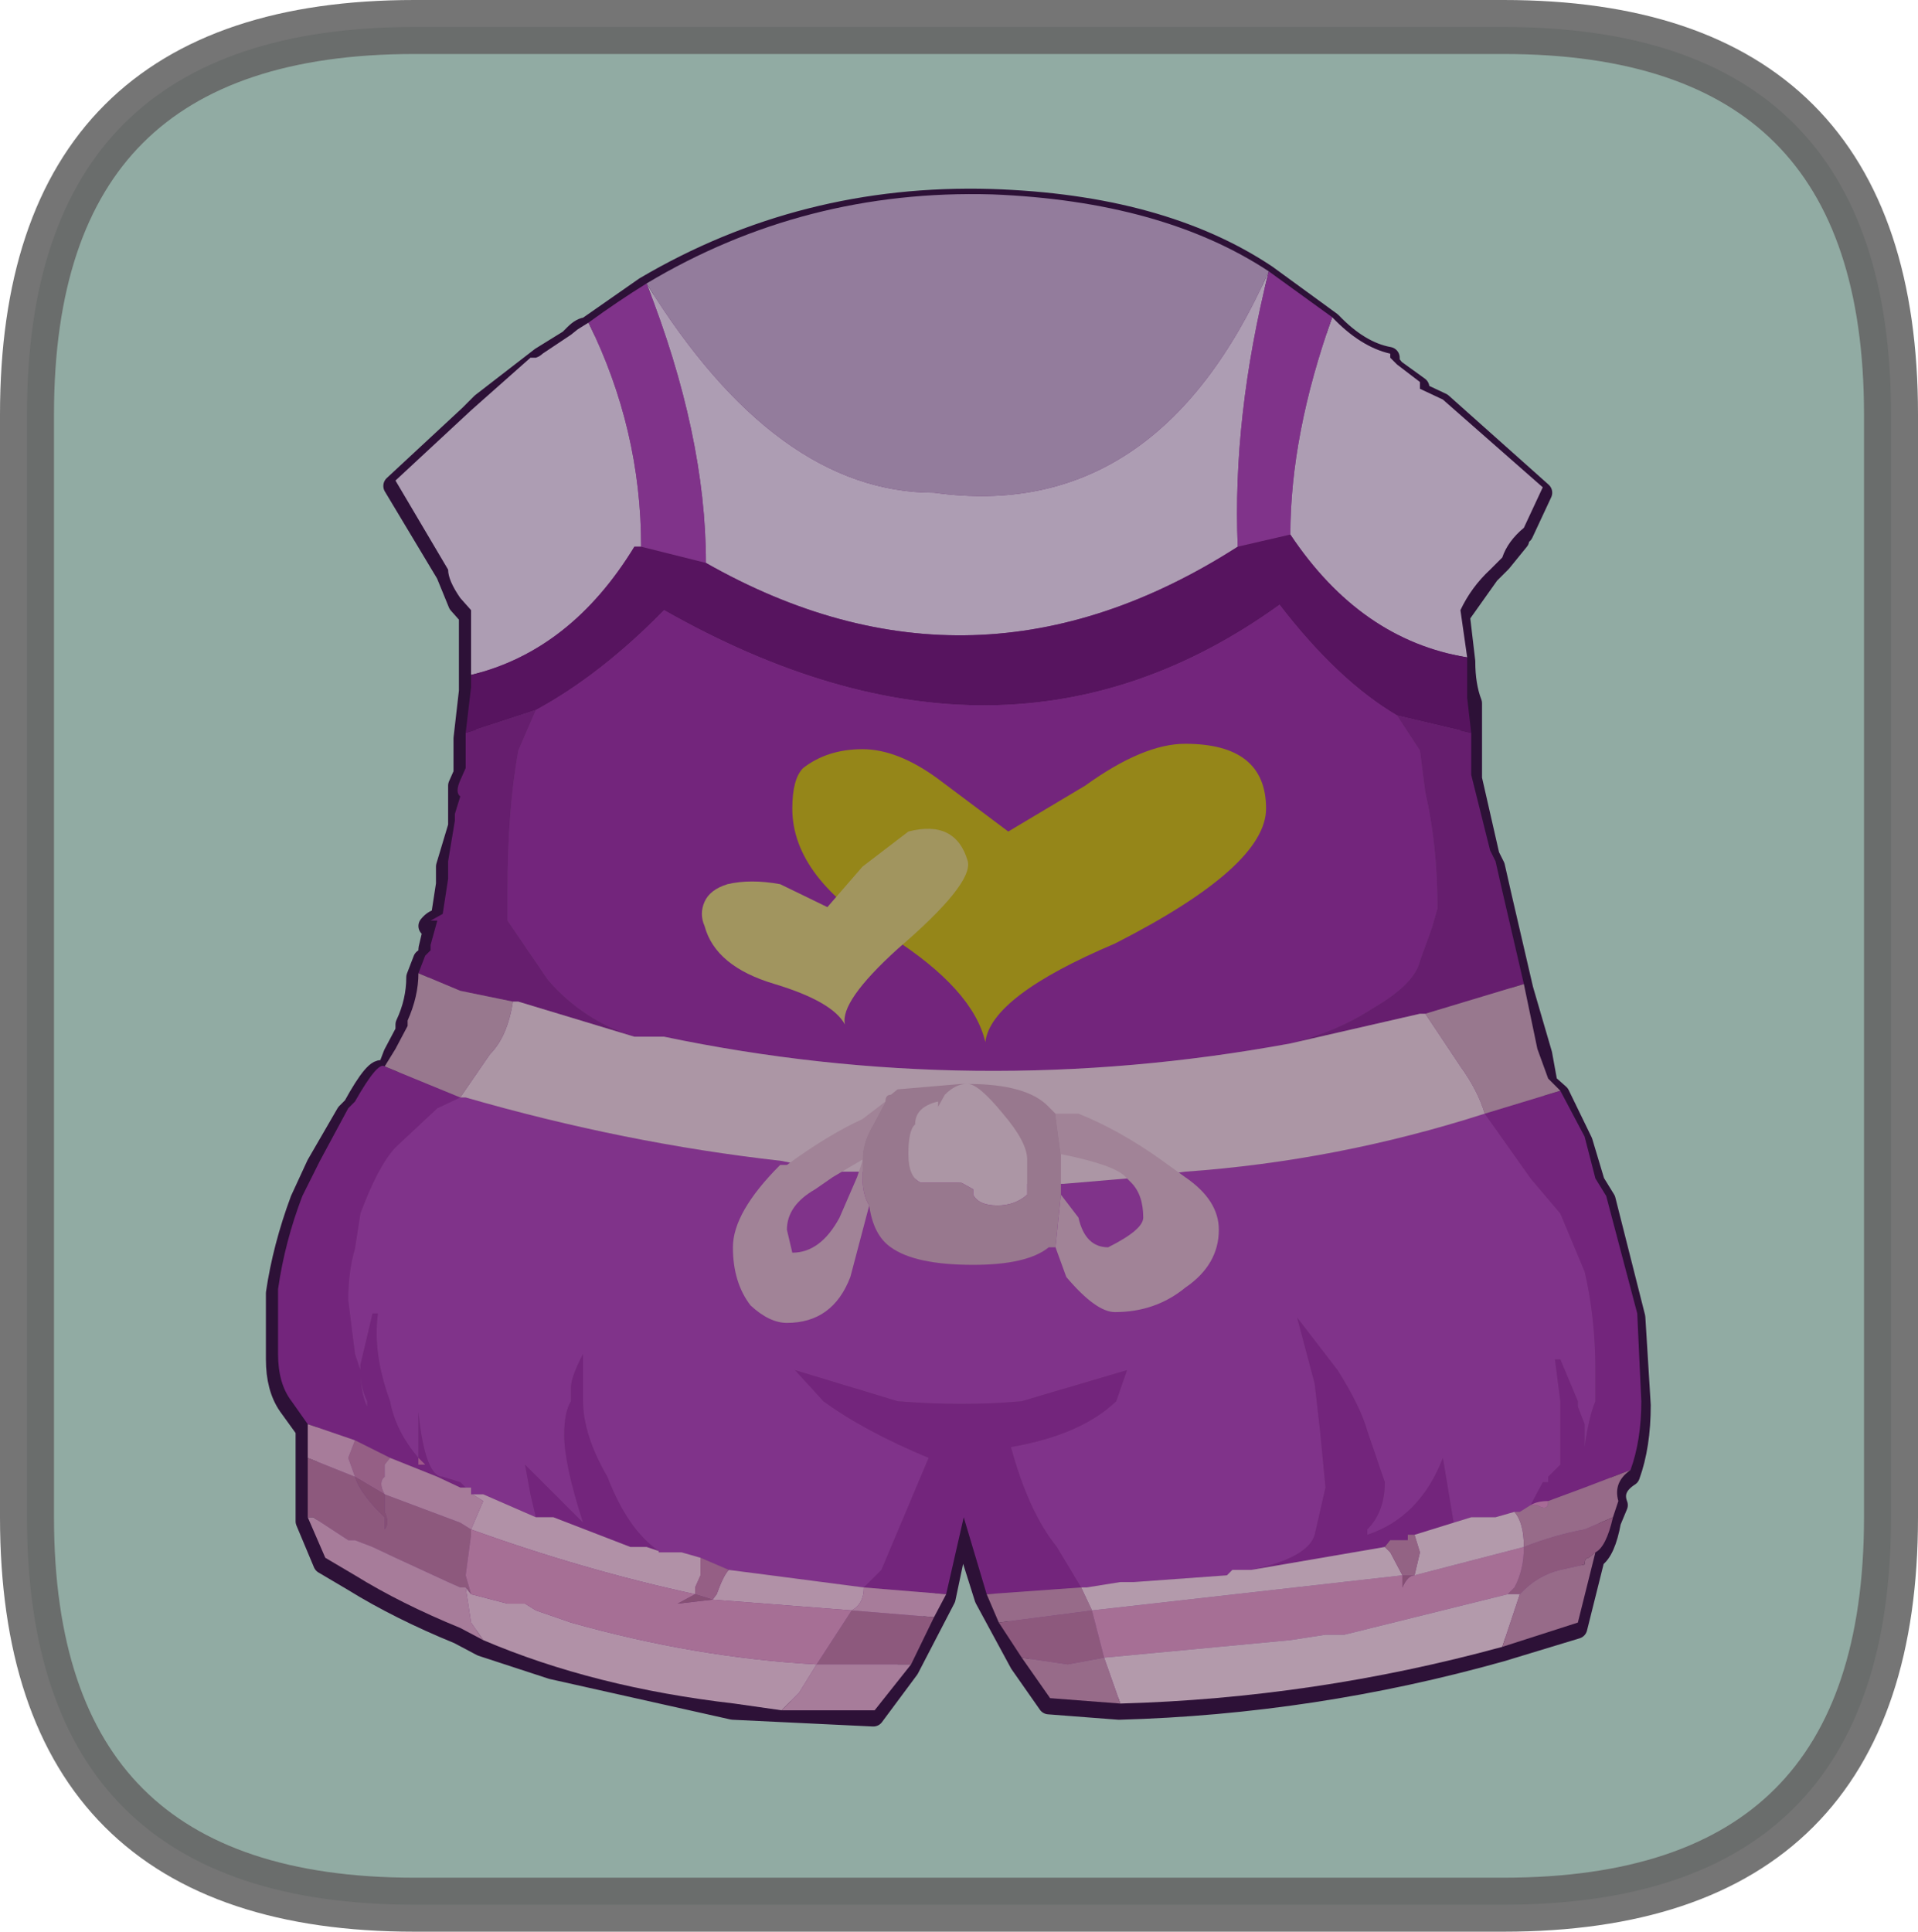 <?xml version="1.0" encoding="UTF-8" standalone="no"?>
<svg xmlns:xlink="http://www.w3.org/1999/xlink" height="71.55px" width="71.05px" xmlns="http://www.w3.org/2000/svg">
  <g transform="matrix(1.0, 0.0, 0.0, 1.0, 1.05, -3.1)">
    <path d="M54.65 4.1 Q69.0 4.1 69.0 18.45 L69.0 59.3 Q69.0 73.65 54.65 73.65 L14.3 73.65 Q-0.05 73.65 -0.05 59.3 L-0.05 18.45 Q-0.05 4.1 14.3 4.1 L54.65 4.1" fill="#cff3e8" fill-rule="evenodd" stroke="none"/>
    <path d="M50.4 16.35 L50.4 16.55 50.6 16.8 51.5 17.45 51.5 17.65 52.35 18.05 56.05 21.35 55.35 22.85 Q55.2 22.85 55.2 23.1 L54.55 23.9 54.1 24.35 53.0 25.9 53.2 27.6 Q53.2 28.5 53.45 29.15 L53.45 30.45 53.45 31.1 53.45 31.95 54.1 34.8 54.3 35.2 54.55 36.3 55.35 39.75 56.05 42.15 56.25 43.25 56.7 43.65 57.55 45.4 58.0 46.9 58.4 47.55 59.5 51.9 59.7 55.15 Q59.7 56.65 59.3 57.75 58.6 58.2 58.85 58.85 L58.6 59.45 Q58.4 60.55 58.0 60.8 L57.35 63.4 54.55 64.25 Q47.6 66.2 40.4 66.4 L37.8 66.2 36.75 64.7 35.45 62.3 34.55 59.45 33.95 62.3 32.6 64.9 31.3 66.65 26.1 66.4 19.4 64.9 16.8 64.05 15.95 63.6 Q13.75 62.7 12.05 61.65 L10.95 61.0 10.3 59.45 10.3 57.75 10.3 57.3 10.3 56.05 9.65 55.15 Q9.2 54.5 9.2 53.45 L9.2 51.0 Q9.45 49.3 10.1 47.55 L10.7 46.25 11.8 44.35 12.05 44.1 Q12.9 42.55 13.15 42.8 L13.3 42.8 13.55 42.15 14.0 41.3 14.0 41.05 Q14.4 40.2 14.4 39.3 L14.65 38.65 14.85 38.5 14.85 38.25 15.05 37.4 14.85 37.4 Q15.05 37.15 15.3 37.15 L15.5 35.85 15.5 35.45 15.5 35.2 15.95 33.7 15.95 33.45 15.95 32.8 15.95 32.2 16.15 31.75 16.15 31.1 16.15 30.45 16.35 28.7 16.35 28.3 16.35 25.9 15.95 25.45 15.5 24.35 13.55 21.1 16.35 18.5 16.8 18.05 19.0 16.35 20.05 15.7 20.25 15.5 Q20.5 15.25 20.7 15.25 L22.85 13.75 Q28.7 10.3 35.65 10.5 41.95 10.7 45.85 13.3 L48.25 15.05 Q49.3 16.15 50.4 16.35" fill="#a553af" fill-rule="evenodd" stroke="none"/>
    <path d="M50.4 16.35 L50.4 16.55 50.6 16.8 51.5 17.45 51.5 17.65 52.35 18.05 56.05 21.35 55.35 22.85 Q55.2 22.85 55.2 23.1 L54.55 23.9 54.1 24.35 53.0 25.9 53.2 27.6 Q53.2 28.5 53.45 29.15 L53.45 30.45 53.45 31.1 53.45 31.95 54.1 34.8 54.3 35.2 54.55 36.3 55.35 39.75 56.05 42.15 56.25 43.25 56.7 43.65 57.55 45.4 58.0 46.9 58.4 47.55 59.5 51.9 59.7 55.15 Q59.7 56.65 59.3 57.75 58.6 58.2 58.85 58.85 L58.6 59.45 Q58.4 60.55 58.0 60.8 L57.35 63.4 54.55 64.25 Q47.6 66.2 40.4 66.4 L37.8 66.2 36.75 64.7 35.45 62.3 34.55 59.45 33.95 62.3 32.6 64.9 31.3 66.65 26.1 66.4 19.4 64.9 16.8 64.05 15.95 63.6 Q13.75 62.7 12.05 61.65 L10.95 61.0 10.3 59.45 10.3 57.75 10.3 57.3 10.3 56.05 9.65 55.15 Q9.2 54.5 9.2 53.45 L9.2 51.0 Q9.45 49.3 10.1 47.55 L10.7 46.25 11.8 44.35 12.05 44.1 Q12.9 42.55 13.15 42.8 L13.3 42.8 13.55 42.15 14.0 41.3 14.0 41.05 Q14.4 40.2 14.4 39.3 L14.65 38.65 14.85 38.5 14.85 38.25 15.05 37.4 14.85 37.4 Q15.05 37.15 15.3 37.15 L15.5 35.85 15.5 35.45 15.5 35.2 15.95 33.7 15.95 33.45 15.95 32.8 15.95 32.2 16.15 31.75 16.15 31.1 16.15 30.45 16.35 28.7 16.35 28.3 16.35 25.9 15.95 25.45 15.5 24.35 13.55 21.1 16.35 18.5 16.8 18.05 19.0 16.35 20.05 15.7 20.25 15.5 Q20.5 15.25 20.7 15.25 L22.85 13.75 Q28.7 10.3 35.65 10.5 41.95 10.7 45.85 13.3 L48.25 15.05 Q49.3 16.15 50.4 16.35 Z" fill="none" stroke="#40184f" stroke-linecap="round" stroke-linejoin="round" stroke-width="0.8"/>
    <path d="M45.95 13.15 Q44.6 18.55 44.8 23.35 35.05 29.6 25.1 23.95 25.1 19.2 22.9 13.6 27.7 21.35 33.55 21.35 41.8 22.5 45.95 13.15 M46.75 22.9 Q46.75 19.2 48.3 14.85 49.35 15.95 50.45 16.2 L50.45 16.35 50.7 16.6 51.55 17.25 51.55 17.5 52.4 17.9 56.1 21.15 55.4 22.65 Q54.8 23.15 54.6 23.75 L54.15 24.2 Q53.45 24.85 53.05 25.7 L53.3 27.45 Q49.35 26.8 46.75 22.9 M16.4 28.1 L16.4 25.7 16.0 25.25 Q15.55 24.6 15.55 24.2 L13.6 20.9 16.4 18.3 16.85 17.9 18.6 16.35 18.8 16.35 Q18.95 16.3 19.05 16.2 L20.1 15.5 20.35 15.3 20.75 15.05 Q22.7 19.0 22.7 23.35 L22.45 23.35 Q20.1 27.2 16.4 28.1" fill="#f6e0ff" fill-rule="evenodd" stroke="none"/>
    <path d="M45.95 13.15 L48.3 14.85 Q46.75 19.2 46.75 22.9 L44.8 23.35 Q44.6 18.55 45.95 13.15 M20.75 15.05 Q21.85 14.25 22.9 13.6 25.1 19.2 25.1 23.95 L22.7 23.35 Q22.7 19.0 20.75 15.05 M16.0 43.75 L16.2 43.75 Q22.1 45.45 27.9 46.1 L29.85 46.5 30.75 46.5 30.95 46.5 31.8 46.75 32.7 46.75 35.05 46.95 37.05 46.95 38.1 46.95 38.35 46.95 40.7 46.75 40.95 46.75 42.85 46.5 Q48.5 46.1 53.95 44.35 L55.65 46.75 56.75 48.05 57.65 50.2 Q58.05 51.9 58.05 53.85 L58.05 55.0 Q57.8 55.6 57.65 56.7 L57.65 56.25 57.65 55.85 57.4 55.2 57.4 55.0 56.75 53.45 56.55 53.45 56.75 55.0 56.75 56.25 56.75 57.35 56.3 57.8 56.3 58.0 56.1 58.0 55.65 58.85 55.25 59.1 55.05 59.1 54.35 59.3 53.95 59.3 53.45 59.3 52.8 59.5 52.4 57.1 Q51.55 59.3 49.6 59.95 L49.6 59.75 Q50.25 59.1 50.25 58.0 L49.6 56.1 Q49.35 55.2 48.5 53.85 L47.0 51.9 47.65 54.35 47.85 56.1 48.05 58.2 47.65 59.95 Q47.4 60.8 45.3 61.25 L44.6 61.25 44.4 61.45 40.95 61.7 40.45 61.7 39.2 61.9 39.0 61.9 38.1 60.4 Q37.05 59.1 36.4 56.7 39.0 56.25 40.3 55.0 L40.7 53.85 36.8 55.0 Q34.65 55.2 32.2 55.0 L28.4 53.85 29.45 55.0 Q30.95 56.1 33.35 57.1 L31.6 61.25 30.95 61.9 27.5 61.45 25.95 61.25 24.9 60.8 24.2 60.6 23.45 60.6 23.4 60.6 23.35 60.6 23.35 60.55 Q22.2 59.75 21.45 57.8 20.55 56.25 20.55 55.0 L20.55 53.25 Q20.1 54.1 20.1 54.5 L20.1 55.0 Q19.85 55.4 19.85 56.25 19.85 57.35 20.55 59.5 L18.4 57.35 18.6 58.45 18.8 59.3 16.85 58.45 16.45 58.45 16.4 58.45 16.4 58.2 16.2 58.2 16.0 58.0 15.35 57.8 Q14.7 57.8 14.45 55.4 L14.45 57.1 Q13.6 56.1 13.4 55.0 12.75 53.25 12.95 51.75 L12.75 51.75 12.55 52.6 12.3 53.65 12.3 53.85 12.1 53.25 11.85 51.25 Q11.85 50.2 12.1 49.35 L12.3 48.05 Q12.95 46.3 13.6 45.6 L15.15 44.15 16.0 43.75 M12.3 54.05 Q12.35 54.6 12.55 55.0 L12.55 55.2 Q12.35 54.8 12.3 54.05" fill="#b749c4" fill-rule="evenodd" stroke="none"/>
    <path d="M44.8 23.35 L46.75 22.9 Q49.35 26.8 53.3 27.45 L53.3 28.95 53.45 30.25 50.7 29.6 Q48.5 28.3 46.35 25.5 36.15 32.85 23.55 25.7 21.2 28.1 18.8 29.4 L16.2 30.25 16.4 28.55 16.4 28.1 Q20.1 27.2 22.45 23.35 L22.7 23.35 25.1 23.95 Q35.05 29.6 44.8 23.35" fill="#7c1c87" fill-rule="evenodd" stroke="none"/>
    <path d="M56.75 43.5 L57.65 45.2 58.05 46.75 58.45 47.4 59.6 51.75 59.75 55.0 Q59.75 56.45 59.35 57.55 L57.65 58.2 56.3 58.7 Q55.9 58.7 55.65 58.85 L56.1 58.0 56.3 58.0 56.3 57.8 56.75 57.35 56.75 56.25 56.75 55.0 56.55 53.45 56.75 53.45 57.4 55.0 57.4 55.2 57.65 55.85 57.65 56.25 57.65 56.7 Q57.8 55.6 58.05 55.0 L58.05 53.85 Q58.05 51.9 57.65 50.2 L56.75 48.05 55.65 46.75 53.95 44.35 56.75 43.5 M35.5 62.15 L34.65 59.3 34.0 62.15 30.95 61.9 31.6 61.25 33.35 57.1 Q30.95 56.1 29.45 55.0 L28.4 53.85 32.2 55.0 Q34.65 55.2 36.8 55.0 L40.7 53.85 40.3 55.0 Q39.0 56.25 36.4 56.7 37.05 59.1 38.1 60.4 L39.0 61.9 35.5 62.15 M10.35 55.85 L9.75 55.0 Q9.25 54.35 9.25 53.25 L9.25 50.85 Q9.5 49.1 10.15 47.4 L10.8 46.1 11.85 44.15 12.1 43.9 Q12.95 42.4 13.2 42.6 L16.0 43.75 15.15 44.15 13.6 45.6 Q12.95 46.3 12.3 48.05 L12.1 49.35 Q11.85 50.2 11.85 51.25 L12.1 53.25 12.3 53.85 12.3 53.65 12.55 52.6 12.75 51.75 12.95 51.75 Q12.75 53.25 13.4 55.0 13.6 56.1 14.45 57.1 L14.45 55.4 Q14.7 57.8 15.35 57.8 L16.0 58.0 16.2 58.2 16.0 58.2 15.15 57.8 13.4 57.1 12.1 56.45 10.35 55.85 M50.7 29.6 L51.55 30.9 51.75 32.45 Q52.2 34.4 52.2 36.75 L52.0 37.45 51.55 38.7 Q51.35 39.55 49.8 40.45 48.5 41.3 46.75 41.75 35.05 43.9 23.55 41.5 L22.9 41.5 22.45 41.5 Q20.55 40.9 19.25 39.4 L17.75 37.2 17.75 36.1 Q17.75 33.1 18.15 30.9 L18.8 29.4 Q21.2 28.1 23.55 25.7 36.15 32.85 46.35 25.5 48.5 28.3 50.7 29.6 M18.8 59.3 L18.6 58.45 18.4 57.35 20.55 59.5 Q19.85 57.35 19.85 56.25 19.85 55.4 20.1 55.0 L20.1 54.5 Q20.1 54.1 20.55 53.25 L20.55 55.0 Q20.55 56.25 21.45 57.8 22.2 59.75 23.35 60.55 L22.9 60.4 22.45 60.4 22.3 60.4 19.45 59.3 18.8 59.3 M45.3 61.25 Q47.4 60.8 47.65 59.95 L48.05 58.2 47.85 56.1 47.65 54.35 47.0 51.9 48.5 53.85 Q49.35 55.2 49.6 56.1 L50.25 58.0 Q50.25 59.1 49.6 59.75 L49.6 59.95 Q51.55 59.3 52.4 57.1 L52.8 59.5 51.35 59.95 51.1 59.95 51.1 60.15 50.45 60.15 50.25 60.4 45.3 61.25 M12.3 54.05 Q12.35 54.8 12.55 55.2 L12.55 55.0 Q12.35 54.6 12.3 54.05 M14.45 57.1 L14.45 57.35 14.7 57.35 14.45 57.1" fill="#a434b1" fill-rule="evenodd" stroke="none"/>
    <path d="M53.45 30.25 L53.45 30.9 53.45 31.8 54.15 34.6 54.35 35.0 54.6 36.1 55.4 39.55 51.75 40.65 51.55 40.65 46.75 41.75 Q48.5 41.3 49.8 40.45 51.35 39.55 51.55 38.7 L52.0 37.45 52.2 36.75 Q52.2 34.4 51.75 32.45 L51.55 30.9 50.7 29.6 53.45 30.25 M14.45 39.15 L14.7 38.5 14.9 38.3 14.9 38.1 15.15 37.2 14.9 37.2 15.35 36.95 15.55 35.65 15.55 35.25 15.55 35.0 15.8 33.5 15.8 33.25 16.0 32.6 Q15.8 32.45 16.0 32.0 L16.2 31.55 16.2 30.9 16.2 30.25 18.8 29.4 18.15 30.9 Q17.75 33.1 17.75 36.1 L17.75 37.2 19.25 39.4 Q20.55 40.9 22.45 41.5 L18.15 40.2 17.95 40.2 16.0 39.8 14.45 39.15" fill="#912b9c" fill-rule="evenodd" stroke="none"/>
    <path d="M22.45 41.5 L22.9 41.5 23.55 41.5 Q35.05 43.9 46.75 41.75 L51.55 40.65 51.75 40.65 53.05 42.6 Q53.7 43.5 53.95 44.35 48.5 46.1 42.85 46.5 L40.95 46.75 40.7 46.75 38.35 46.95 38.1 46.95 37.05 46.95 35.05 46.95 32.7 46.75 31.8 46.75 30.95 46.5 30.75 46.5 29.85 46.5 27.9 46.1 Q22.1 45.45 16.2 43.75 L16.0 43.75 17.1 42.15 Q17.75 41.5 17.95 40.2 L18.15 40.2 22.45 41.5" fill="#f5d6eb" fill-rule="evenodd" stroke="none"/>
    <path d="M55.4 39.55 L55.9 41.95 56.3 43.05 56.75 43.5 53.95 44.35 Q53.7 43.5 53.05 42.6 L51.75 40.65 55.4 39.55 M13.2 42.6 L13.6 41.95 14.05 41.1 14.05 40.9 Q14.45 40.0 14.45 39.15 L16.0 39.8 17.95 40.2 Q17.75 41.5 17.1 42.15 L16.0 43.75 13.2 42.6" fill="#d9abca" fill-rule="evenodd" stroke="none"/>
    <path d="M22.9 13.6 Q28.75 10.1 35.7 10.3 42.0 10.55 45.95 13.15 41.8 22.5 33.55 21.35 27.7 21.35 22.9 13.6" fill="#d1b1de" fill-rule="evenodd" stroke="none"/>
    <path d="M27.9 66.45 L26.15 66.2 Q20.95 65.6 16.85 63.85 L16.4 63.2 16.2 61.9 16.4 62.15 17.75 62.5 18.4 62.5 18.8 62.75 20.1 63.2 Q24.7 64.5 29.2 64.75 L28.55 65.8 27.9 66.45 M16.45 58.45 L16.85 58.45 18.8 59.3 19.45 59.3 22.3 60.4 22.45 60.4 22.9 60.4 23.35 60.55 23.35 60.6 23.4 60.6 23.45 60.6 24.2 60.6 24.9 60.8 24.9 61.45 24.7 61.9 24.7 62.15 Q20.55 61.25 16.4 59.75 L16.85 58.7 16.45 58.45 M25.95 61.25 L27.5 61.45 30.95 61.9 Q30.95 62.5 30.5 62.75 L25.35 62.35 25.5 62.15 Q25.75 61.45 25.95 61.25" fill="#fcceee" fill-rule="evenodd" stroke="none"/>
    <path d="M24.9 60.8 L25.95 61.25 Q25.75 61.45 25.5 62.15 L25.35 62.35 24.7 62.15 24.7 61.9 24.9 61.45 24.9 60.8 M13.4 57.1 L13.2 57.35 13.2 57.8 Q12.95 58.0 13.2 58.45 L12.1 57.8 11.85 57.1 12.1 56.45 13.4 57.1" fill="#d488bd" fill-rule="evenodd" stroke="none"/>
    <path d="M58.7 59.3 Q58.45 60.4 58.05 60.6 L57.8 60.8 Q57.65 60.8 57.65 61.05 L56.75 61.25 Q55.9 61.45 55.25 62.15 L54.8 62.15 55.05 61.9 Q55.4 61.25 55.4 60.4 56.55 59.95 57.65 59.75 L58.7 59.3 M36.8 64.5 L35.95 63.2 39.4 62.75 39.85 64.5 38.5 64.75 36.8 64.5 M33.55 63.0 L32.7 64.75 31.35 64.75 29.65 64.75 29.2 64.75 30.5 62.75 33.55 63.0 M10.35 59.3 L10.35 57.55 10.35 57.1 12.1 57.8 Q12.3 58.45 13.2 59.3 L13.2 59.75 Q13.4 59.5 13.2 59.1 L13.2 58.45 16.0 59.5 16.4 59.75 16.4 59.95 16.2 61.45 16.4 62.15 16.2 61.9 16.0 61.9 15.55 61.7 13.6 60.8 12.75 60.4 12.1 60.15 11.85 60.15 10.55 59.3 10.35 59.3" fill="#c97fb2" fill-rule="evenodd" stroke="none"/>
    <path d="M34.0 62.15 L33.55 63.0 30.5 62.75 Q30.95 62.5 30.95 61.9 L34.0 62.15 M32.7 64.75 L31.35 66.45 27.9 66.45 28.55 65.8 29.2 64.75 29.65 64.75 31.35 64.75 32.7 64.75 M16.85 63.85 L16.0 63.4 Q13.8 62.5 12.1 61.45 L11.0 60.8 10.35 59.3 10.55 59.3 11.85 60.15 12.1 60.15 12.75 60.4 13.6 60.8 15.55 61.7 16.0 61.9 16.2 61.9 16.4 63.2 16.85 63.85 M10.35 57.1 L10.35 55.85 12.1 56.45 11.85 57.1 12.1 57.8 10.35 57.1 M16.2 58.2 L16.4 58.2 16.4 58.45 16.45 58.45 16.85 58.7 16.4 59.75 16.0 59.5 13.2 58.45 Q12.95 58.0 13.2 57.8 L13.2 57.35 13.4 57.1 15.15 57.8 16.0 58.2 16.2 58.2" fill="#eeb1db" fill-rule="evenodd" stroke="none"/>
    <path d="M24.7 62.15 L24.05 62.5 25.35 62.35 30.5 62.75 29.2 64.75 Q24.7 64.5 20.1 63.2 L18.8 62.75 18.4 62.5 17.75 62.5 16.4 62.15 16.2 61.45 16.4 59.95 16.4 59.75 Q20.55 61.25 24.7 62.15 M39.85 64.5 L39.4 62.75 50.9 61.45 50.9 61.9 Q51.1 61.45 51.35 61.45 L55.4 60.4 Q55.4 61.25 55.05 61.9 L54.8 62.15 48.75 63.65 48.05 63.65 46.75 63.85 39.85 64.5" fill="#ec9ed4" fill-rule="evenodd" stroke="none"/>
    <path d="M24.7 62.15 L25.35 62.35 24.05 62.5 24.7 62.15 M51.35 61.45 Q51.1 61.45 50.9 61.9 L50.9 61.45 51.35 61.45 M12.1 57.8 L13.2 58.45 13.2 59.1 Q13.4 59.5 13.2 59.75 L13.2 59.3 Q12.3 58.45 12.1 57.8" fill="#bf72a7" fill-rule="evenodd" stroke="none"/>
    <path d="M54.6 64.1 Q47.65 66.0 40.45 66.2 L39.85 64.5 46.75 63.85 48.05 63.65 48.75 63.65 54.8 62.15 55.25 62.15 54.6 64.1 M39.0 61.9 L39.2 61.9 40.45 61.7 40.95 61.7 44.4 61.45 44.6 61.25 45.3 61.25 50.25 60.4 50.45 60.6 50.9 61.45 39.4 62.75 39.0 61.9 M52.8 59.5 L53.45 59.3 53.95 59.3 54.35 59.3 55.05 59.1 Q55.4 59.5 55.4 60.4 L51.35 61.45 51.55 60.6 51.35 59.95 52.8 59.5" fill="#ffdbf4" fill-rule="evenodd" stroke="none"/>
    <path d="M59.35 57.55 Q58.7 58.0 58.9 58.7 L58.7 59.3 57.65 59.75 Q56.55 59.95 55.4 60.4 55.4 59.5 55.05 59.1 L55.25 59.1 55.65 58.85 55.9 58.85 Q56.3 59.1 56.3 58.7 L57.65 58.2 59.35 57.55 M58.05 60.6 L57.4 63.2 54.6 64.1 55.25 62.15 Q55.9 61.45 56.75 61.25 L57.65 61.05 Q57.65 60.8 57.8 60.8 L58.05 60.6 M40.45 66.2 L37.85 66.0 36.8 64.5 38.5 64.75 39.85 64.5 40.45 66.2 M35.95 63.2 L35.5 62.15 39.0 61.9 39.4 62.75 35.95 63.2" fill="#d798c3" fill-rule="evenodd" stroke="none"/>
    <path d="M14.45 57.1 L14.7 57.35 14.45 57.35 14.45 57.1" fill="#e27ec4" fill-rule="evenodd" stroke="none"/>
    <path d="M51.35 59.95 L51.55 60.6 51.35 61.45 50.9 61.45 50.45 60.6 50.25 60.4 50.45 60.15 51.1 60.15 51.1 59.95 51.35 59.95" fill="#d28dbc" fill-rule="evenodd" stroke="none"/>
    <path d="M56.3 58.7 Q56.3 59.1 55.9 58.85 L55.65 58.85 Q55.9 58.7 56.3 58.7" fill="#ee99d5" fill-rule="evenodd" stroke="none"/>
    <path d="M42.85 30.65 Q45.85 30.65 45.85 33.05 45.85 35.2 40.25 38.05 35.65 40.0 35.45 41.7 35.0 39.75 31.95 37.8 28.3 35.65 28.3 33.05 28.3 31.95 28.7 31.55 29.6 30.85 30.9 30.85 32.2 30.85 33.7 31.95 L36.3 33.9 39.15 32.2 Q41.3 30.65 42.85 30.65" fill="#d4bf23" fill-rule="evenodd" stroke="none"/>
    <path d="M32.6 33.9 Q34.35 33.45 34.8 35.0 35.0 35.85 32.2 38.25 30.05 40.2 30.25 41.05 29.8 40.2 27.65 39.55 25.45 38.9 25.05 37.4 24.85 36.95 25.05 36.5 25.25 36.05 25.9 35.85 26.75 35.65 27.85 35.85 L29.6 36.7 30.9 35.2 32.6 33.9" fill="#e5d488" fill-rule="evenodd" stroke="none"/>
    <path d="M38.05 44.35 L38.9 44.35 Q40.4 44.95 41.95 46.05 L42.85 46.7 Q44.1 47.55 44.1 48.65 44.1 49.95 42.85 50.8 41.75 51.7 40.25 51.7 39.55 51.7 38.45 50.4 L38.05 49.3 38.25 47.35 38.9 48.2 Q39.15 49.3 40.0 49.3 41.3 48.65 41.3 48.2 41.3 47.35 40.85 46.9 L40.65 46.7 Q40.25 46.25 38.25 45.85 L38.05 44.35 M31.15 47.75 L30.45 50.4 Q29.8 52.1 28.1 52.1 27.45 52.1 26.75 51.45 26.1 50.6 26.1 49.3 26.1 48.0 27.85 46.25 L28.1 46.25 Q29.6 45.15 30.9 44.55 L31.75 43.9 31.3 44.75 Q30.9 45.4 30.9 46.05 L29.8 46.7 29.15 47.15 Q28.1 47.75 28.1 48.65 L28.3 49.5 Q29.35 49.5 30.05 48.2 L30.7 46.7 30.9 46.1 30.9 46.25 30.9 46.7 Q30.9 47.35 31.15 47.75" fill="#e5bbd7" fill-rule="evenodd" stroke="none"/>
    <path d="M34.75 43.25 L34.8 43.25 Q35.2 43.25 36.1 44.35 37.0 45.4 37.0 46.05 L37.0 47.15 37.0 47.35 Q36.55 47.75 35.9 47.75 35.2 47.75 35.0 47.35 L35.0 47.15 34.55 46.9 33.05 46.9 Q32.6 46.7 32.6 45.85 32.6 44.95 32.85 44.75 32.85 44.1 33.7 43.9 L33.7 44.1 33.95 43.65 Q34.35 43.25 34.75 43.25" fill="#f5d6eb" fill-rule="evenodd" stroke="none"/>
    <path d="M38.05 44.35 L38.25 45.85 38.25 47.15 38.25 47.35 38.05 49.3 37.8 49.3 Q37.0 49.95 35.0 49.95 32.85 49.95 31.95 49.3 31.3 48.85 31.15 47.75 30.9 47.35 30.9 46.7 L30.9 46.25 30.9 46.1 30.9 46.05 Q30.9 45.4 31.3 44.75 L31.75 43.9 Q31.75 43.65 31.95 43.65 L32.2 43.45 34.55 43.25 34.75 43.25 Q34.35 43.25 33.95 43.65 L33.7 44.1 33.7 43.9 Q32.85 44.1 32.85 44.75 32.6 44.95 32.6 45.85 32.6 46.7 33.05 46.9 L34.55 46.9 35.0 47.15 35.0 47.35 Q35.2 47.75 35.9 47.75 36.55 47.75 37.0 47.35 L37.0 47.15 37.0 46.05 Q37.0 45.4 36.1 44.35 35.2 43.25 34.8 43.25 37.0 43.25 37.8 44.1 L38.05 44.35" fill="#d9abca" fill-rule="evenodd" stroke="none"/>
    <path d="M54.65 4.1 Q69.0 4.1 69.0 18.45 L69.0 59.3 Q69.0 73.65 54.65 73.65 L14.3 73.65 Q-0.05 73.65 -0.05 59.3 L-0.05 18.45 Q-0.05 4.1 14.3 4.1 L54.65 4.1" fill="#000000" fill-opacity="0.298" fill-rule="evenodd" stroke="none"/>
    <path d="M54.65 4.1 L14.3 4.1 Q-0.05 4.1 -0.05 18.45 L-0.05 59.3 Q-0.05 73.65 14.3 73.65 L54.65 73.65 Q69.0 73.65 69.0 59.3 L69.0 18.45 Q69.0 4.1 54.65 4.1 Z" fill="none" stroke="#666666" stroke-linecap="round" stroke-linejoin="round" stroke-opacity="0.902" stroke-width="2.0"/>
  </g>
</svg>
